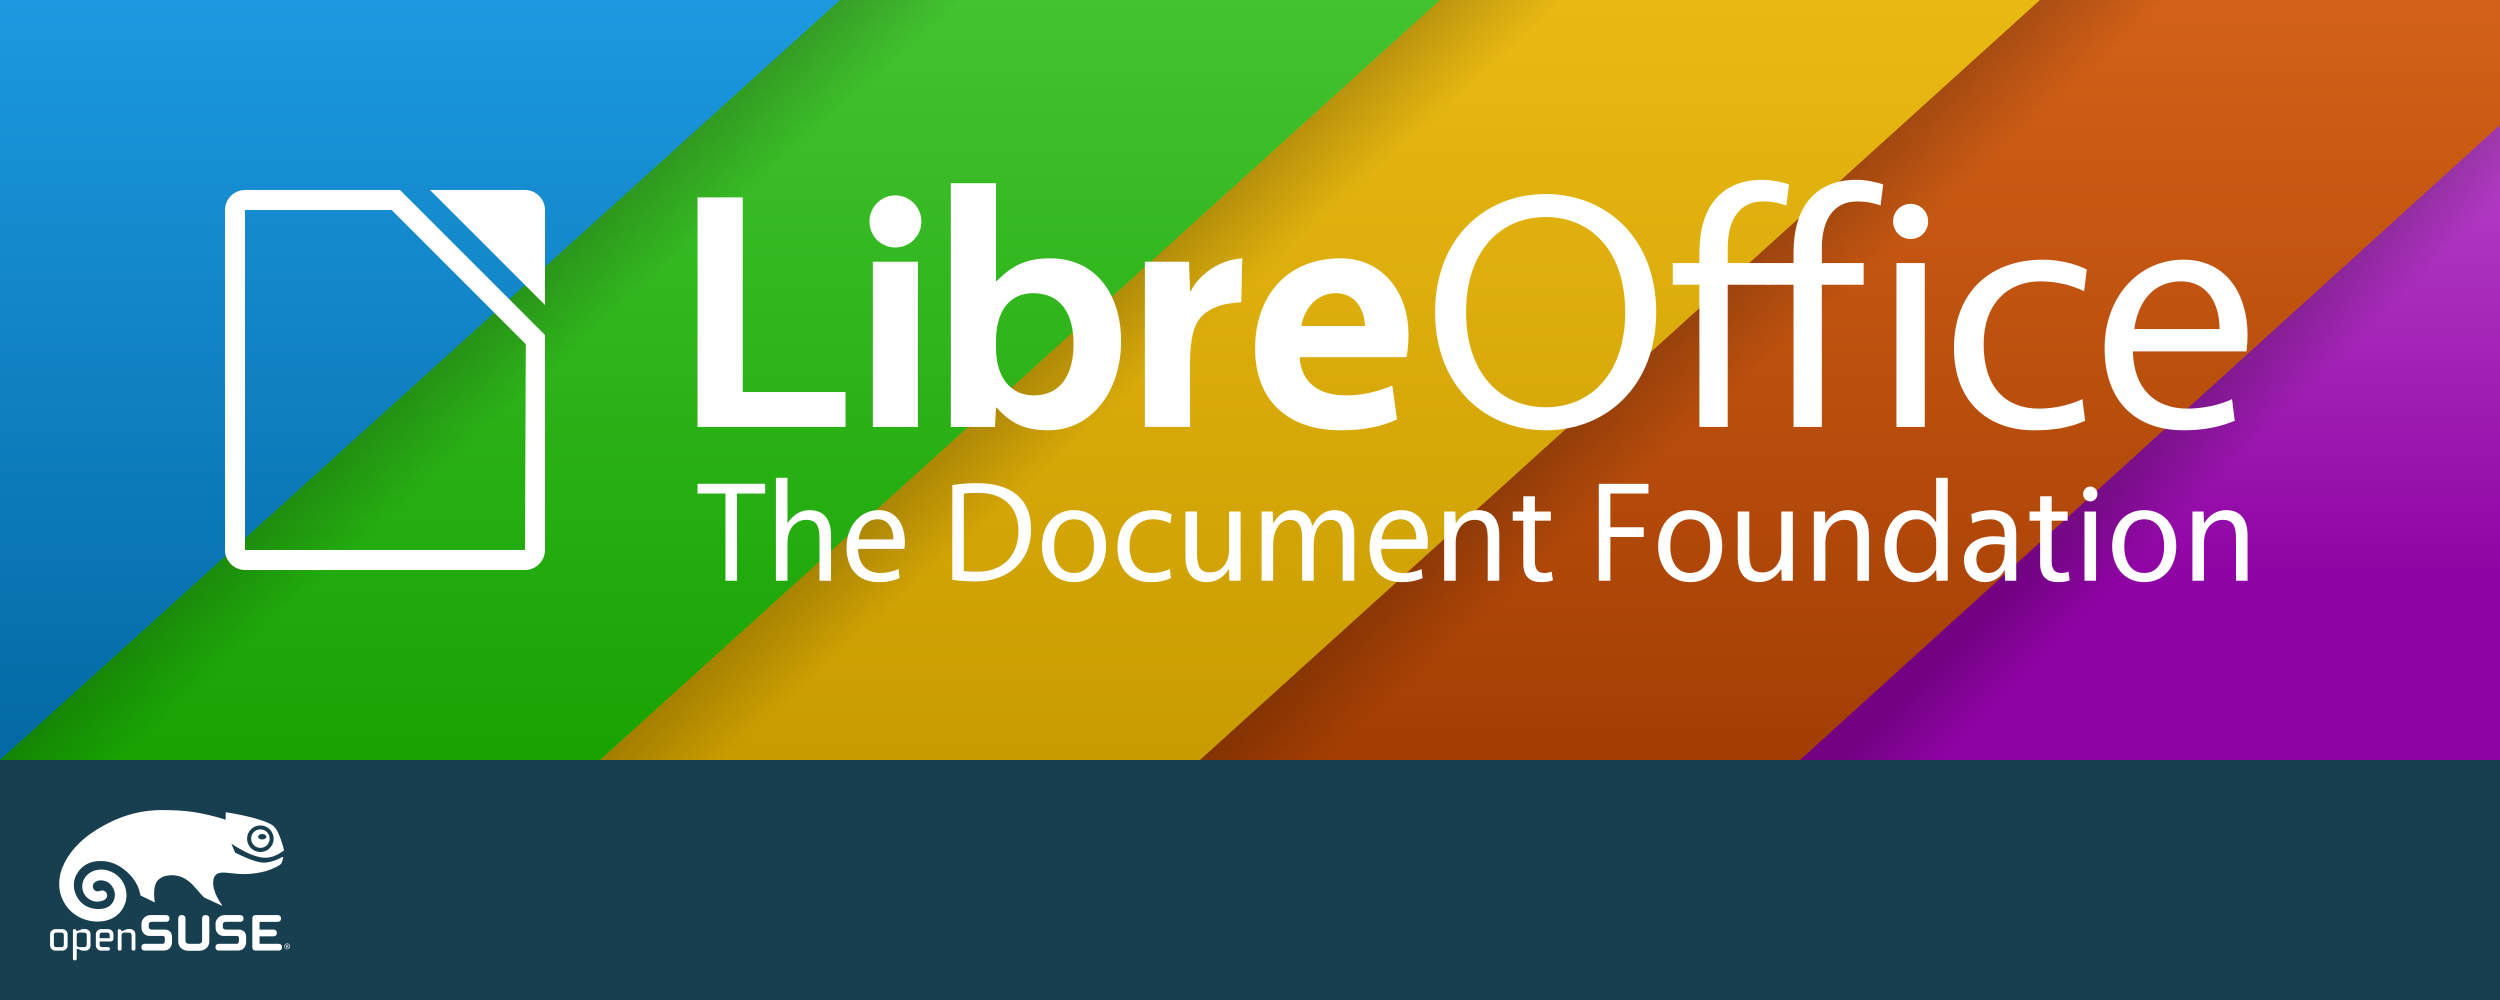 <?xml version="1.0" encoding="UTF-8" standalone="no"?>
<svg
   xmlns:dc="http://purl.org/dc/elements/1.1/"
   xmlns:cc="http://creativecommons.org/ns#"
   xmlns:rdf="http://www.w3.org/1999/02/22-rdf-syntax-ns#"
   xmlns:svg="http://www.w3.org/2000/svg"
   xmlns="http://www.w3.org/2000/svg"
   xmlns:xlink="http://www.w3.org/1999/xlink"
   width="500"
   height="200"
   version="1.1"
   id="svg120">
  <defs
     id="defs32">
    <linearGradient
       spreadMethod="pad"
       gradientUnits="userSpaceOnUse"
       x1="125"
       y1="0"
       x2="125"
       y2="150"
       id="lG5-3">
      <stop
         id="stop990"
         style="stop-color:#43c330;stop-opacity:1"
         offset="0" />
      <stop
         id="stop992"
         style="stop-color:#18a303;stop-opacity:1"
         offset="1" />
    </linearGradient>
    <linearGradient
       spreadMethod="pad"
       gradientUnits="userSpaceOnUse"
       x1="125"
       y1="0"
       x2="125"
       y2="150"
       id="linearGradient986">
      <stop
         id="stop982"
         style="stop-color:#43c330;stop-opacity:1"
         offset="0" />
      <stop
         id="stop984"
         style="stop-color:#43c330"
         offset="1" />
    </linearGradient>
    <linearGradient
       id="lG1"
       y2="152"
       x2="28"
       y1="140"
       x1="16">
      <stop
         offset="0"
         style="stop-color:#000000;stop-opacity:0.2"
         id="stop2" />
      <stop
         offset="1"
         style="stop-color:#000000;stop-opacity:0"
         id="stop4" />
    </linearGradient>
    <linearGradient
       id="lG2"
       y2="152"
       x2="500"
       y1="0"
       x1="500"
       xlink:href="#lG3">
      <stop
         offset="0"
         style="stop-color:#c254d2"
         id="stop7" />
      <stop
         offset="1"
         style="stop-color:#8e03a3"
         id="stop9" />
    </linearGradient>
    <linearGradient
       id="lG3"
       y2="196.181"
       x2="305.841"
       y1="0"
       x1="305.841"
       xlink:href="#lG1"
       gradientTransform="scale(1.308,0.765)"
       gradientUnits="userSpaceOnUse">
      <stop
         offset="0"
         style="stop-color:#d36118"
         id="stop12" />
      <stop
         offset="1"
         style="stop-color:#a33e03"
         id="stop14" />
    </linearGradient>
    <linearGradient
       id="lG4"
       y2="150"
       x2="280"
       y1="0"
       x1="280"
       xlink:href="#lG5">
      <stop
         offset="0"
         style="stop-color:#e9b913"
         id="stop17" />
      <stop
         offset="1"
         style="stop-color:#c99c00"
         id="stop19" />
    </linearGradient>
    <linearGradient
       id="lG5"
       y2="150"
       x2="125"
       y1="0"
       x1="125"
       gradientUnits="userSpaceOnUse"
       spreadMethod="pad"
       xlink:href="#linearGradient986">
      <stop
         offset="0"
         style="stop-color:#18a303"
         id="stop22" />
      <stop
         offset="1"
         style="stop-color:#43c330"
         id="stop24" />
    </linearGradient>
    <linearGradient
       id="lG6"
       y2="159.8"
       x2="0"
       y1="0"
       x1="0"
       gradientTransform="scale(1.051,0.951)"
       gradientUnits="userSpaceOnUse">
      <stop
         offset="0"
         style="stop-color:#1c99e0"
         id="stop27" />
      <stop
         offset="1"
         style="stop-color:#0369a3"
         id="stop29" />
    </linearGradient>
    <linearGradient
       xlink:href="#lG1"
       id="linearGradient931"
       x1="88.063"
       y1="68.133"
       x2="101.273"
       y2="79.488"
       gradientTransform="scale(1.136,0.881)"
       gradientUnits="userSpaceOnUse" />
    <linearGradient
       xlink:href="#lG1"
       id="linearGradient937"
       x1="189.336"
       y1="73.811"
       x2="202.545"
       y2="85.166"
       gradientTransform="scale(1.136,0.881)"
       gradientUnits="userSpaceOnUse" />
    <linearGradient
       xlink:href="#lG1"
       id="linearGradient939"
       x1="290.608"
       y1="79.488"
       x2="303.818"
       y2="90.844"
       gradientTransform="scale(1.136,0.881)"
       gradientUnits="userSpaceOnUse" />
    <linearGradient
       xlink:href="#lG1"
       id="linearGradient943"
       x1="414.312"
       y1="89.244"
       x2="424.788"
       y2="98.694"
       gradientTransform="scale(1.05,0.952)"
       gradientUnits="userSpaceOnUse" />
    <linearGradient
       xlink:href="#lG5-3"
       id="linearGradient988"
       gradientUnits="userSpaceOnUse"
       x1="130"
       y1="0"
       x2="130"
       y2="150"
       spreadMethod="pad" />
  </defs>
  <rect
     y="0"
     x="0"
     height="200"
     width="500"
     id="rect930"
     style="opacity:1;fill:#000000;fill-opacity:1;stroke:none;stroke-width:2;stroke-linecap:round;stroke-linejoin:round;stroke-miterlimit:4;stroke-dasharray:none;stroke-opacity:1" />
  <path
     d="M 500,0 H 408 L 240,152 h 120 140 z"
     id="path34"
     style="fill:url(#lG2);fill-opacity:1" />
  <path
     d="M 288,0 120,152 360,152 500,25 500,-5.0000008e-6 Z"
     id="path36"
     style="fill:url(#lG3);fill-opacity:1" />
  <path
     d="M 168,0 0,152 H 240 L 408,0 Z"
     id="path38"
     style="fill:url(#lG4);fill-opacity:1" />
  <path
     d="M 0,0 V 152 H 120 L 288,0 Z"
     id="path40"
     style="fill:url(#linearGradient988);fill-opacity:1" />
  <path
     d="M 0,0 V 152 L 168,0 Z"
     fill="url(#lG6)"
     id="path42"
     style="fill:url(#lG6)" />
  <rect
     fill="#173f4f"
     y="152"
     x="0"
     height="48"
     width="500"
     id="rect44" />
  <path
     d="M 0,152 H 28 L 196,0 h -28 z"
     fill="url(#lG1)"
     id="path46"
     style="fill-opacity:1;fill:url(#linearGradient931)" />
  <path
     d="m 120,152 h 28 L 316,0 h -28 z"
     fill="url(#lG1)"
     id="path48"
     style="fill-opacity:1;fill:url(#linearGradient937)" />
  <path
     d="m 240,152 h 28 L 436,0 h -28 z"
     fill="url(#lG1)"
     id="path50"
     style="fill-opacity:1;fill:url(#linearGradient939)" />
  <path
     d="m 360,152 h 28 L 500,48 V 25 Z"
     fill="url(#lG1)"
     id="path52"
     style="fill-opacity:1;fill:url(#linearGradient943)" />
  <path
     style="fill:#ffffff;stroke-width:1"
     d="m 49,38 c -2.181,0 -4,1.818 -4,4 v 68 c 0,2.181 1.819,4 4,4 h 56 c 2.181,2e-4 3.992,-1.813 4,-3.986 V 67 L 80,38 Z m 37,0 23,23 V 42 c 0,-2.181 -1.819,-4 -4,-4 z m -37,4 29.334,0.006 26.824,26.826 L 105,109.998 v 0 c -18.503,0.012 -37.367,0 -56,0 z"
     id="path54" />
  <path
     style="fill:#ffffff;stroke-width:1"
     d="m 139.51,39.479 v 45.902 h 29.599 V 78.408 H 148.545 V 39.479 h -9.035"
     id="path56" />
  <path
     style="fill:#ffffff;stroke-width:1"
     d="m 174.569,85.381 h 9.035 V 52.343 h -9.035 v 33.038 m 4.517,-35.882 c 2.832,0 5.192,-2.302 5.192,-5.213 0,-2.843 -2.36,-5.213 -5.192,-5.213 -2.899,0 -5.192,2.37 -5.192,5.213 0,2.911 2.292,5.213 5.192,5.213"
     id="path58" />
  <path
     style="fill:#ffffff;stroke-width:1"
     d="m 199.337,56.202 h -0.135 V 36.636 h -9.035 v 48.745 h 8.832 l 0.202,-3.859 h 0.135 c 2.832,3.182 5.664,4.536 10.316,4.536 8.765,0 14.563,-7.921 14.563,-17.805 0,-9.546 -5.192,-16.587 -14.159,-16.587 -4.787,0 -7.619,1.422 -10.72,4.536 m -0.135,11.916 c 0,-5.687 2.562,-9.478 7.417,-9.478 5.394,0 8.091,3.859 8.091,10.155 0,6.229 -2.63,10.291 -7.956,10.291 -4.652,0 -7.551,-3.656 -7.551,-9.478 v -1.489"
     id="path60" />
  <path
     style="fill:#ffffff;stroke-width:1"
     d="m 248.459,51.666 c -4.315,0.271 -8.428,2.911 -10.316,6.567 h -0.135 l -0.202,-5.89 h -8.832 v 33.038 h 9.035 V 72.924 c 0,-6.635 1.214,-9.004 3.304,-10.494 1.82,-1.286 3.978,-1.828 6.945,-1.963 l 0.202,-8.801"
     id="path62" />
  <path
     style="fill:#ffffff;stroke-width:1"
     d="m 281.701,66.898 c 0,-8.192 -4.989,-15.233 -13.62,-15.233 -10.383,0 -17.058,7.176 -17.058,18.076 0,10.629 6.877,16.316 17.058,16.316 4.787,0 8.158,-0.745 11.327,-2.166 l -0.944,-6.77 c -2.967,1.219 -6.001,1.963 -9.237,1.963 -5.461,0 -8.967,-2.505 -9.304,-7.65 h 21.373 c 0.27,-1.219 0.405,-3.114 0.405,-4.536 m -14.563,-8.259 c 3.911,0 5.731,3.182 5.866,6.567 h -12.743 c 0.674,-3.791 3.304,-6.567 6.877,-6.567"
     id="path64" />
  <path
     style="fill:#ffffff;stroke-width:1"
     d="m 309.128,38.802 c -12.136,0 -22.115,8.869 -22.115,23.628 0,14.759 9.979,23.628 22.115,23.628 12.136,0 22.115,-8.869 22.115,-23.628 0,-14.759 -9.979,-23.628 -22.115,-23.628 m 0,4.604 c 9.035,0 15.912,6.77 15.912,19.024 0,12.254 -6.877,19.024 -15.912,19.024 -9.035,0 -15.912,-6.77 -15.912,-19.024 0,-12.254 6.877,-19.024 15.912,-19.024"
     id="path66" />
  <path
     style="fill:#ffffff;stroke-width:1"
     d="m 339.878,50.515 v 2.099 h -5.326 v 4.333 h 5.326 v 28.435 h 5.664 v -28.435 h 8.361 v -4.333 h -8.361 v -2.979 c 0,-5.89 2.495,-9.343 7.012,-9.343 2.09,0 3.439,0.338 4.72,0.812 l 0.539,-4.197 C 356.599,36.433 354.307,35.959 352.486,35.959 c -8.023,0 -12.608,5.213 -12.608,14.556"
     id="path68" />
  <path
     style="fill:#ffffff;stroke-width:1"
     d="m 358.707,50.515 v 2.099 h -5.326 v 4.333 h 5.326 v 28.435 h 5.664 v -28.435 h 8.361 v -4.333 h -8.361 v -2.979 c 0,-5.89 2.495,-9.343 7.012,-9.343 2.09,0 3.439,0.338 4.72,0.812 l 0.539,-4.197 C 375.428,36.433 373.135,35.959 371.315,35.959 c -8.023,0 -12.608,5.213 -12.608,14.556"
     id="path70" />
  <path
     style="fill:#ffffff;stroke-width:1"
     d="m 379.291,85.381 h 5.664 V 52.614 h -5.664 v 32.767 m 2.832,-37.574 c 1.955,0 3.506,-1.557 3.506,-3.521 0,-1.963 -1.551,-3.52 -3.506,-3.52 -1.955,0 -3.506,1.557 -3.506,3.52 0,1.963 1.551,3.521 3.506,3.521"
     id="path72" />
  <path
     style="fill:#ffffff;stroke-width:1"
     d="m 396.731,68.862 c 0,-8.26 4.922,-12.592 11.327,-12.592 3.371,0 6.338,0.812 8.765,1.963 l 0.539,-4.333 c -2.023,-1.015 -5.259,-1.963 -8.832,-1.963 -10.114,0 -17.732,6.161 -17.732,17.67 0,10.832 6.877,16.451 15.979,16.451 4.045,0 6.945,-0.474 10.248,-1.896 l -0.539,-4.333 c -2.832,1.286 -5.866,1.896 -8.698,1.896 -6.54,0 -11.057,-4.13 -11.057,-12.863"
     id="path74" />
  <path
     style="fill:#ffffff;stroke-width:1"
     d="m 449.308,70.283 c 0.135,-1.219 0.202,-2.234 0.202,-3.25 0,-8.395 -4.383,-15.097 -12.81,-15.097 -9.102,0 -15.777,7.583 -15.777,17.67 0,11.103 6.675,16.451 15.777,16.451 4.045,0 7.079,-0.609 10.248,-1.896 l -0.539,-4.333 c -2.495,1.219 -6.068,1.896 -8.9,1.896 -6.54,0 -10.788,-3.994 -10.923,-11.441 h 22.722 M 436.228,56.269 c 4.989,0 7.686,4.13 7.686,9.546 h -17.058 c 0.809,-5.755 3.978,-9.546 9.372,-9.546"
     id="path76" />
  <path
     style="fill:#ffffff;stroke-width:1"
     d="m 153.036,96.766 h -13.526 v 1.943 h 5.581 V 116.143 h 2.309 V 98.709 h 5.636 v -1.943"
     id="path78" />
  <path
     style="fill:#ffffff;stroke-width:1"
     d="m 157.492,104.597 v -9.031 h -2.309 V 116.143 h 2.309 v -7.602 c 0,-2.858 1.677,-4.573 3.739,-4.573 2.144,0 2.667,1.258 2.667,3.916 v 8.26 h 2.309 v -9.003 c 0,-3.372 -1.485,-5.116 -4.316,-5.116 -1.979,0 -3.409,1.143 -4.344,2.572 h -0.055"
     id="path80" />
  <path
     style="fill:#ffffff;stroke-width:1"
     d="m 180.884,109.77 c 0.055,-0.514 0.083,-0.943 0.083,-1.372 0,-3.544 -1.787,-6.373 -5.224,-6.373 -3.711,0 -6.433,3.201 -6.433,7.459 0,4.687 2.722,6.945 6.433,6.945 1.65,0 2.887,-0.257 4.179,-0.8 l -0.22,-1.829 c -1.017,0.514 -2.474,0.8 -3.629,0.8 -2.667,0 -4.399,-1.686 -4.454,-4.83 h 9.265 m -5.334,-5.916 c 2.034,0 3.134,1.743 3.134,4.03 h -6.956 c 0.33,-2.429 1.622,-4.03 3.821,-4.03"
     id="path82" />
  <path
     style="fill:#ffffff;stroke-width:1"
     d="m 190.462,97.023 v 18.949 c 1.347,0.2 3.327,0.314 4.811,0.314 5.636,0 10.942,-3.401 10.942,-10.432 0,-6.173 -4.069,-9.231 -10.887,-9.231 -1.512,0 -3.272,0.114 -4.866,0.4 m 2.309,1.715 c 0.852,-0.143 1.787,-0.171 2.804,-0.171 5.251,0 8.11,2.915 8.11,7.574 0,5.516 -3.684,8.202 -8.138,8.202 -0.852,0 -1.815,-0.029 -2.777,-0.114 V 98.738"
     id="path84" />
  <path
     style="fill:#ffffff;stroke-width:1"
     d="m 214.806,102.025 c -4.014,0 -6.406,3.144 -6.406,7.202 0,4.058 2.392,7.202 6.406,7.202 4.014,0 6.406,-3.144 6.406,-7.202 0,-4.058 -2.392,-7.202 -6.406,-7.202 m 0,12.575 c -2.777,0 -3.986,-2.486 -3.986,-5.373 0,-2.887 1.21,-5.373 3.986,-5.373 2.777,0 3.986,2.486 3.986,5.373 0,2.887 -1.21,5.373 -3.986,5.373"
     id="path86" />
  <path
     style="fill:#ffffff;stroke-width:1"
     d="m 225.909,109.17 c 0,-3.487 2.007,-5.316 4.619,-5.316 1.375,0 2.584,0.343 3.574,0.829 l 0.22,-1.829 c -0.825,-0.429 -2.144,-0.829 -3.602,-0.829 -4.124,0 -7.231,2.601 -7.231,7.459 0,4.573 2.804,6.945 6.516,6.945 1.65,0 2.832,-0.2 4.179,-0.8 l -0.22,-1.829 c -1.155,0.543 -2.392,0.8 -3.547,0.8 -2.667,0 -4.509,-1.743 -4.509,-5.43"
     id="path88" />
  <path
     style="fill:#ffffff;stroke-width:1"
     d="m 245.809,113.857 0.083,2.286 h 2.227 v -13.833 h -2.309 v 7.602 c 0,2.858 -1.677,4.573 -3.739,4.573 -2.144,0 -2.667,-1.258 -2.667,-3.916 v -8.26 h -2.309 v 9.003 c 0,3.372 1.485,5.116 4.316,5.116 1.979,0 3.409,-1.143 4.344,-2.572 h 0.055"
     id="path90" />
  <path
     style="fill:#ffffff;stroke-width:1"
     d="m 268.54,107.598 v 8.546 h 2.309 v -9.289 c 0,-3.087 -1.375,-4.83 -4.014,-4.83 -1.897,0 -3.409,1.257 -4.289,3.115 h -0.083 c -0.522,-1.944 -1.622,-3.115 -3.739,-3.115 -1.897,0 -3.107,1.057 -4.041,2.572 h -0.055 l -0.083,-2.286 h -2.227 v 13.833 h 2.309 v -7.031 c 0,-3.115 1.32,-5.144 3.382,-5.144 1.732,0 2.419,1.258 2.419,3.63 v 8.546 h 2.309 v -7.031 c 0,-3.172 1.32,-5.144 3.382,-5.144 1.732,0 2.419,1.258 2.419,3.63"
     id="path92" />
  <path
     style="fill:#ffffff;stroke-width:1"
     d="m 285.484,109.77 c 0.055,-0.514 0.083,-0.943 0.083,-1.372 0,-3.544 -1.787,-6.373 -5.224,-6.373 -3.711,0 -6.433,3.201 -6.433,7.459 0,4.687 2.722,6.945 6.433,6.945 1.65,0 2.887,-0.257 4.179,-0.8 l -0.22,-1.829 c -1.017,0.514 -2.474,0.8 -3.629,0.8 -2.667,0 -4.399,-1.686 -4.454,-4.83 h 9.265 m -5.334,-5.916 c 2.034,0 3.134,1.743 3.134,4.03 h -6.956 c 0.33,-2.429 1.622,-4.03 3.821,-4.03"
     id="path94" />
  <path
     style="fill:#ffffff;stroke-width:1"
     d="m 291.143,104.597 -0.083,-2.286 h -2.227 v 13.833 h 2.309 v -7.602 c 0,-2.858 1.677,-4.573 3.739,-4.573 2.144,0 2.667,1.258 2.667,3.916 v 8.26 h 2.309 v -9.003 c 0,-3.372 -1.485,-5.116 -4.316,-5.116 -1.979,0 -3.409,1.143 -4.344,2.572 h -0.055"
     id="path96" />
  <path
     style="fill:#ffffff;stroke-width:1"
     d="m 310.163,102.31 h -3.189 v -3.058 h -2.309 v 3.058 h -2.117 v 1.829 h 2.117 v 8.603 c 0,2.515 1.32,3.687 3.464,3.687 1.127,0 1.869,-0.114 2.447,-0.372 l -0.247,-1.743 c -0.467,0.2 -0.962,0.286 -1.485,0.286 -1.347,0 -1.869,-0.8 -1.869,-2.458 v -8.002 h 3.189 v -1.829"
     id="path98" />
  <path
     style="fill:#ffffff;stroke-width:1"
     d="m 322.072,116.143 v -8.746 h 6.681 v -1.943 h -6.681 v -6.745 h 7.615 v -1.943 h -9.925 V 116.143 h 2.309"
     id="path100" />
  <path
     style="fill:#ffffff;stroke-width:1"
     d="m 338.04,102.025 c -4.014,0 -6.406,3.144 -6.406,7.202 0,4.058 2.392,7.202 6.406,7.202 4.014,0 6.406,-3.144 6.406,-7.202 0,-4.058 -2.392,-7.202 -6.406,-7.202 m 0,12.575 c -2.777,0 -3.986,-2.486 -3.986,-5.373 0,-2.887 1.21,-5.373 3.986,-5.373 2.777,0 3.986,2.486 3.986,5.373 0,2.887 -1.21,5.373 -3.986,5.373"
     id="path102" />
  <path
     style="fill:#ffffff;stroke-width:1"
     d="m 356.262,113.857 0.083,2.286 h 2.227 v -13.833 h -2.309 v 7.602 c 0,2.858 -1.677,4.573 -3.739,4.573 -2.144,0 -2.667,-1.258 -2.667,-3.916 v -8.26 h -2.309 v 9.003 c 0,3.372 1.485,5.116 4.316,5.116 1.979,0 3.409,-1.143 4.344,-2.572 h 0.055"
     id="path104" />
  <path
     style="fill:#ffffff;stroke-width:1"
     d="m 365.083,104.597 -0.083,-2.286 h -2.227 v 13.833 h 2.309 v -7.602 c 0,-2.858 1.677,-4.573 3.739,-4.573 2.144,0 2.667,1.258 2.667,3.916 v 8.26 h 2.309 v -9.003 c 0,-3.372 -1.485,-5.116 -4.316,-5.116 -1.979,0 -3.409,1.143 -4.344,2.572 h -0.055"
     id="path106" />
  <path
     style="fill:#ffffff;stroke-width:1"
     d="m 387.182,104.454 c -0.99,-1.686 -2.419,-2.429 -4.289,-2.429 -3.574,0 -5.993,3.087 -5.993,7.459 0,4.173 2.172,6.945 5.828,6.945 1.924,0 3.409,-0.915 4.454,-2.429 h 0.055 l 0.083,2.144 h 2.227 V 95.565 h -2.309 v 8.888 h -0.055 m 0.055,5.602 c 0,2.401 -1.43,4.544 -3.794,4.544 -2.667,0 -4.124,-2.172 -4.124,-5.344 0,-3.258 1.402,-5.402 4.069,-5.402 2.117,0 3.849,1.886 3.849,4.544 v 1.658"
     id="path108" />
  <path
     style="fill:#ffffff;stroke-width:1"
     d="m 398.376,102.025 c -1.347,0 -2.694,0.229 -4.124,0.8 l 0.22,1.829 c 1.347,-0.543 2.447,-0.8 3.574,-0.8 2.034,0 2.887,1.229 2.887,3.172 v 0.4 c -0.632,-0.114 -1.237,-0.172 -2.199,-0.172 -3.382,0 -5.938,1.743 -5.938,4.773 0,2.829 2.007,4.401 4.151,4.401 1.76,0 3.217,-0.943 3.931,-2.429 h 0.055 l 0.083,2.144 h 2.227 v -9.374 c 0,-3.115 -1.787,-4.744 -4.866,-4.744 m 2.557,8.174 c 0,2.744 -1.347,4.401 -3.299,4.401 -1.402,0 -2.364,-1.058 -2.364,-2.744 0,-1.829 1.127,-3.03 3.821,-3.03 0.687,0 1.292,0.086 1.842,0.171 v 1.2"
     id="path110" />
  <path
     style="fill:#ffffff;stroke-width:1"
     d="m 413.528,102.31 h -3.189 v -3.058 h -2.309 v 3.058 h -2.117 v 1.829 h 2.117 v 8.603 c 0,2.515 1.32,3.687 3.464,3.687 1.127,0 1.869,-0.114 2.447,-0.372 l -0.247,-1.743 c -0.467,0.2 -0.962,0.286 -1.485,0.286 -1.347,0 -1.869,-0.8 -1.869,-2.458 v -8.002 h 3.189 v -1.829"
     id="path112" />
  <path
     style="fill:#ffffff;stroke-width:1"
     d="m 416.899,116.143 h 2.309 v -13.833 h -2.309 v 13.833 m 1.155,-15.862 c 0.797,0 1.43,-0.657 1.43,-1.486 0,-0.829 -0.632,-1.486 -1.43,-1.486 -0.797,0 -1.43,0.657 -1.43,1.486 0,0.829 0.632,1.486 1.43,1.486"
     id="path114" />
  <path
     style="fill:#ffffff;stroke-width:1"
     d="m 428.84,102.025 c -4.014,0 -6.406,3.144 -6.406,7.202 0,4.058 2.392,7.202 6.406,7.202 4.014,0 6.406,-3.144 6.406,-7.202 0,-4.058 -2.392,-7.202 -6.406,-7.202 m 0,12.575 c -2.777,0 -3.986,-2.486 -3.986,-5.373 0,-2.887 1.21,-5.373 3.986,-5.373 2.777,0 3.986,2.486 3.986,5.373 0,2.887 -1.21,5.373 -3.986,5.373"
     id="path116" />
  <path
     style="fill:#ffffff;stroke-width:1"
     d="m 440.795,104.597 -0.083,-2.286 h -2.227 v 13.833 h 2.309 v -7.602 c 0,-2.858 1.677,-4.573 3.739,-4.573 2.144,0 2.667,1.258 2.667,3.916 v 8.26 h 2.309 v -9.003 c 0,-3.372 -1.485,-5.116 -4.316,-5.116 -1.979,0 -3.409,1.143 -4.344,2.572 h -0.055"
     id="path118" />
  <g
     style="fill:#ffffff"
     transform="matrix(0.15,0,0,0.15,0.625,152.625)"
     id="g898">
    <path
       style="fill:#ffffff"
       d="m 343.437,88.308 c -3.311,-0.119 -6.451,1.051 -8.85,3.301 -2.399,2.25 -3.815,5.298 -3.915,8.599 -0.23,6.821 5.111,12.559 11.916,12.81 3.309,0.1 6.465,-1.07 8.878,-3.32 2.41,-2.261 3.795,-5.311 3.901,-8.599 0.23,-6.819 -5.109,-12.549 -11.93,-12.791 z m 2.021,13.512 c -3.031,0 -5.479,-1.64 -5.479,-3.65 0,-2.029 2.448,-3.66 5.479,-3.66 3.031,0 5.486,1.631 5.486,3.66 0,2.01 -2.457,3.65 -5.486,3.65 z m 28.798,14.729 c 0.089,-0.069 0.295,-0.251 0.268,-0.419 -0.685,-4.279 -7.059,-25.029 -11.884,-30.019 -1.329,-1.359 -2.394,-2.699 -4.55,-3.96 -17.454,-10.171 -58.863,-16.309 -60.803,-16.59 0,0 -0.195,-0.041 -0.33,0.091 -0.105,0.102 -0.125,0.3 -0.125,0.3 0,0 -0.16,8.58 -0.184,9.539 C 292.421,74.071 261.677,64.14 232.858,63.14 208.418,62.281 172.825,59.121 125.658,88.12 l -1.394,0.868 c -22.19,13.841 -37.51,30.91 -45.518,50.739 -2.512,6.24 -5.89,20.32 -2.541,33.569 1.442,5.791 4.13,11.611 7.756,16.819 8.194,11.77 21.944,19.58 36.749,20.899 20.904,1.87 36.733,-7.519 42.363,-25.099 3.871,-12.13 0,-29.928 -14.839,-39.008 -12.07,-7.391 -25.049,-5.711 -32.578,-0.73 -6.531,4.33 -10.23,11.06 -10.165,18.451 0.151,13.11 11.444,20.078 19.564,20.099 2.359,0 4.728,-0.41 7.4,-1.28 0.951,-0.289 1.845,-0.649 2.831,-1.259 l 0.309,-0.181 0.195,-0.13 -0.065,0.039 c 1.85,-1.261 2.964,-3.311 2.964,-5.511 0,-0.6 -0.084,-1.208 -0.256,-1.821 -0.959,-3.32 -4.239,-5.328 -7.638,-4.709 l -0.46,0.109 -0.621,0.189 -0.902,0.31 c -1.87,0.46 -3.269,0.5 -3.569,0.51 -0.951,-0.061 -5.625,-1.461 -5.625,-6.581 v -0.07 c 0,-1.88 0.754,-3.199 1.17,-3.92 1.454,-2.28 5.435,-4.518 10.814,-4.05 7.059,0.61 12.149,4.23 15.52,11.06 3.129,6.349 2.31,14.159 -2.11,19.88 -4.39,5.669 -12.205,8.078 -22.598,6.959 -10.481,-1.159 -19.34,-7.191 -24.303,-16.579 -4.857,-9.178 -5.121,-20.059 -0.686,-28.418 10.609,-20.029 30.649,-19.82 41.637,-17.921 16.26,2.82 34.758,17.819 41.319,35.139 1.059,2.761 1.599,4.949 2.071,6.951 l 0.709,2.99 18.37,8.969 c 0.395,0.193 0.528,0.258 0.686,0.14 0.189,-0.141 0.081,-0.53 0.081,-0.53 -0.114,-0.41 -0.381,-0.789 -0.805,-5.93 -0.349,-4.562 -1.059,-17.051 5.228,-23.24 2.441,-2.419 6.161,-4.578 9.099,-5.269 12.04,-2.941 26.159,-0.912 39.507,14.539 6.91,7.98 10.279,11.619 11.97,13.249 0,0 0.385,0.363 0.589,0.531 0.223,0.183 0.369,0.338 0.695,0.519 0.558,0.31 22.954,10.621 22.954,10.621 0,0 0.265,0.132 0.461,-0.11 0.194,-0.24 0.01,-0.479 0.01,-0.479 -0.149,-0.17 -14.199,-18.328 -11.698,-33.279 1.97,-11.909 11.447,-10.83 24.558,-9.35 4.279,0.5 9.152,1.059 14.196,1.172 14.084,0.089 29.254,-2.511 38.604,-6.602 6.049,-2.629 9.909,-4.379 12.328,-6.579 0.87,-0.721 1.321,-1.891 1.791,-3.15 l 0.33,-0.831 c 0.391,-1.021 0.966,-3.171 1.219,-4.35 0.102,-0.519 0.221,-1.027 -0.209,-1.359 -0.393,-0.303 -1.294,0.24 -1.294,0.24 -4.106,2.471 -14.369,7.151 -23.965,7.35 -11.914,0.24 -36.054,-12.061 -38.555,-13.36 -1.674,-3.986 -3.346,-7.972 -5.044,-11.948 17.27,11.379 31.594,17.668 42.559,18.638 12.207,1.087 21.723,-5.572 25.853,-8.343 0.541,-0.359 1.08,-0.762 1.576,-1.149 z m -48.992,-16.369 c 0.175,-4.73 2.155,-9.12 5.614,-12.34 3.46,-3.231 7.975,-4.9 12.708,-4.749 9.76,0.349 17.43,8.589 17.095,18.338 -0.184,4.73 -2.164,9.12 -5.614,12.33 -3.46,3.25 -7.964,4.92 -12.719,4.76 -9.75,-0.36 -17.411,-8.58 -17.084,-18.338 z"
       id="Geeko" />
    <path
       style="fill:#ffffff"
       d="m 336.327,202.613 v 0.006 c -2.31,0 -4.055,1.713 -4.055,3.982 v 39.358 c 0,2.259 1.704,3.959 3.963,3.959 h 31.365 c 2.415,0 4.16,-1.668 4.16,-3.959 v -1.043 c 0,-2.299 -1.745,-3.979 -4.16,-3.979 h -25.688 v -10.02 h 18.822 c 2.41,0 4.16,-1.692 4.16,-3.982 v -1.039 c 0,-2.301 -1.75,-3.971 -4.16,-3.971 h -18.822 v -10.32 h 24.381 c 2.406,0 4.16,-1.659 4.16,-3.971 v -1.041 c 0,-2.301 -1.754,-3.98 -4.16,-3.98 z m -139.76,0.006 c -7.784,0 -12.064,6.581 -12.064,11.131 v 5.84 c 0,6.7 5.473,10.852 10.549,10.852 h 17.818 c 2.245,0 2.717,1.469 2.717,2.709 v 3.77 c 0,0.4 -0.083,4.02 -2.717,4.02 h -24.303 c -2.415,0 -4.16,1.679 -4.16,3.979 v 1.043 c 0,2.291 1.745,3.959 4.16,3.959 h 25.625 c 6.698,0 11.02,-4.66 11.02,-11.879 v -6.301 c 0,-6.779 -4.87,-9.809 -9.705,-9.809 h -17.533 c -2.64,0 -3.836,-1.981 -3.836,-3.381 v -3.479 c 0,-2.191 1.465,-3.461 4.025,-3.461 h 19.408 c 2.38,0 4.17,-1.71 4.17,-3.971 v -1.041 c 0,-2.27 -1.821,-3.98 -4.252,-3.98 z m 41.061,0 c -2.334,0 -4.17,1.843 -4.17,4.172 v 30.967 c 0,7.21 5.673,12.439 13.488,12.439 h 14.484 c 7.805,0 13.477,-5.228 13.477,-12.439 v -30.967 c 0,-2.329 -1.829,-4.172 -4.16,-4.172 h -1.32 c -2.301,0 -4.154,1.871 -4.154,4.172 v 29.838 c 0,2.391 -1.95,4.311 -4.311,4.311 h -13.545 c -2.369,0 -4.311,-1.92 -4.311,-4.311 v -29.838 c 0,-2.301 -1.869,-4.172 -4.168,-4.172 z m 57.729,0 c -7.78,0 -12.074,6.581 -12.074,11.131 v 5.84 c 0,6.7 5.485,10.852 10.564,10.852 h 17.814 c 2.248,0 2.721,1.469 2.721,2.709 v 3.77 c 0,0.4 -0.081,4.02 -2.721,4.02 H 287.347 c -2.405,0 -4.16,1.679 -4.16,3.979 v 1.043 c 0,2.291 1.756,3.959 4.16,3.959 h 25.633 c 6.7,0 11.041,-4.66 11.041,-11.879 v -6.301 c 0,-6.779 -4.883,-9.809 -9.719,-9.809 H 296.769 c -2.647,0 -3.84,-1.981 -3.84,-3.381 v -3.479 c 0,-2.191 1.465,-3.461 4.025,-3.461 h 19.42 c 2.375,0 4.158,-1.71 4.158,-3.971 v -1.041 c 0,-2.27 -1.82,-3.98 -4.262,-3.98 h -20.912 z m -187.637,18.56 c -2.768,0 -4.854,0.99 -6.529,1.801 -1.021,0.489 -1.904,0.912 -2.59,0.912 -0.31,0 -0.576,-0.141 -0.717,-0.371 L 97.245,222.3 c -0.16,-0.321 -0.799,-0.949 -1.59,-0.949 h -0.949 c -0.912,0 -1.643,0.821 -1.643,1.82 v 37.639 c 0,1.18 0.933,2.111 2.111,2.111 h 0.82 c 1.17,0 2.121,-0.941 2.121,-2.111 v -12.488 c 0,-0.37 0.241,-0.77 0.484,-0.77 0.686,0 1.569,0.401 2.59,0.869 1.675,0.77 3.762,1.719 6.529,1.719 h 0.887 c 4.9,0 7.947,-2.8 7.947,-7.299 v -14.369 c 0,-4.43 -3.112,-7.291 -7.947,-7.291 h -0.887 z m 59.791,0 c -2.759,0 -4.841,0.989 -6.521,1.791 -1.045,0.491 -1.938,0.922 -2.668,0.922 -0.321,0 -0.45,-0.041 -0.699,-0.473 l -0.58,-1.059 c -0.333,-0.67 -0.901,-1.01 -1.666,-1.01 h -0.814 c -0.986,0 -1.705,0.77 -1.705,1.82 v 24.69 c 0,1.17 0.924,2.109 2.115,2.109 h 0.816 c 1.17,0 2.123,-0.95 2.123,-2.109 v -18.68 c 0,-1.75 1.429,-3.189 3.18,-3.189 h 7.014 c 1.756,0 3.186,1.439 3.186,3.189 v 18.68 c 0,1.17 0.929,2.109 2.109,2.109 h 0.824 c 1.17,0 2.121,-0.95 2.121,-2.109 v -19.391 c 0,-4.43 -3.114,-7.291 -7.953,-7.291 z m -36.762,0.172 v 0.004 c -3.93,0 -7.121,3.059 -7.121,6.83 v 14.729 c 0,3.82 3.101,7.061 6.76,7.061 h 9.904 c 1.224,0 2.109,-0.85 2.109,-2.002 v -0.648 c 0,-1.159 -0.885,-1.99 -2.109,-1.99 h -8.137 c -2.28,0 -3.482,-1.121 -3.482,-3.252 v -4.311 h 14.678 c 2.361,0 3.756,-1.439 3.756,-3.879 v -5.711 c 0,-3.769 -3.195,-6.83 -7.109,-6.83 z m -61.018,0.004 c -3.93,0 -7.131,3.059 -7.131,6.83 v 14.84 c 0,3.831 3.095,6.951 6.891,6.951 h 9.6 c 3.795,0 6.891,-3.121 6.891,-6.951 v -14.84 c 0,-3.769 -3.2,-6.83 -7.129,-6.83 z m 31.574,4.637 h 7.01 c 1.791,0 3.189,1.4 3.189,3.189 v 12.961 c 0,1.759 -1.436,3.189 -3.189,3.189 h -7.01 c -1.756,0 -3.188,-1.43 -3.188,-3.189 v -12.961 c 0,-1.791 1.399,-3.189 3.188,-3.189 z m -30.75,0.004 h 7.479 c 1.561,0 2.891,1.329 2.891,2.889 v 13.551 c 0,1.6 -1.295,2.9 -2.891,2.9 h -7.535 c -1.6,0 -2.846,-1.273 -2.846,-2.9 v -13.551 c 0,-1.589 1.306,-2.889 2.902,-2.889 z m 60.961,0 h 7.711 c 1.589,0 2.828,1.249 2.828,2.84 v 4.6 h -13.383 c 0.002,-0.6 0,-4.6 0,-4.6 0,-1.591 1.251,-2.84 2.844,-2.84 z"
       id="Text" />
    <path
       style="fill:#ffffff"
       d="m 378.786,240.401 c 2.136,0 3.838,1.736 3.838,3.909 0,2.205 -1.703,3.924 -3.855,3.924 -2.136,0 -3.873,-1.719 -3.873,-3.924 0,-2.171 1.736,-3.909 3.873,-3.909 z m -0.018,0.607 c -1.719,0 -3.125,1.477 -3.125,3.301 0,1.859 1.407,3.317 3.143,3.317 1.736,0.019 3.125,-1.458 3.125,-3.299 0,-1.842 -1.389,-3.318 -3.125,-3.318 z m -0.73,5.576 h -0.695 v -4.358 c 0.365,-0.053 0.712,-0.105 1.233,-0.105 0.661,0 1.094,0.139 1.354,0.33 0.261,0.189 0.402,0.484 0.402,0.903 0,0.572 -0.382,0.919 -0.851,1.059 v 0.037 c 0.382,0.068 0.642,0.416 0.73,1.059 0.105,0.679 0.207,0.938 0.277,1.077 h -0.73 c -0.105,-0.139 -0.209,-0.538 -0.295,-1.112 -0.105,-0.554 -0.382,-0.765 -0.938,-0.765 h -0.486 v 1.875 z m 0,-2.415 h 0.503 c 0.574,0 1.059,-0.207 1.059,-0.747 0,-0.382 -0.277,-0.765 -1.059,-0.765 -0.226,0 -0.382,0.018 -0.503,0.037 z"
       id="Trademark" />
  </g>
</svg>
